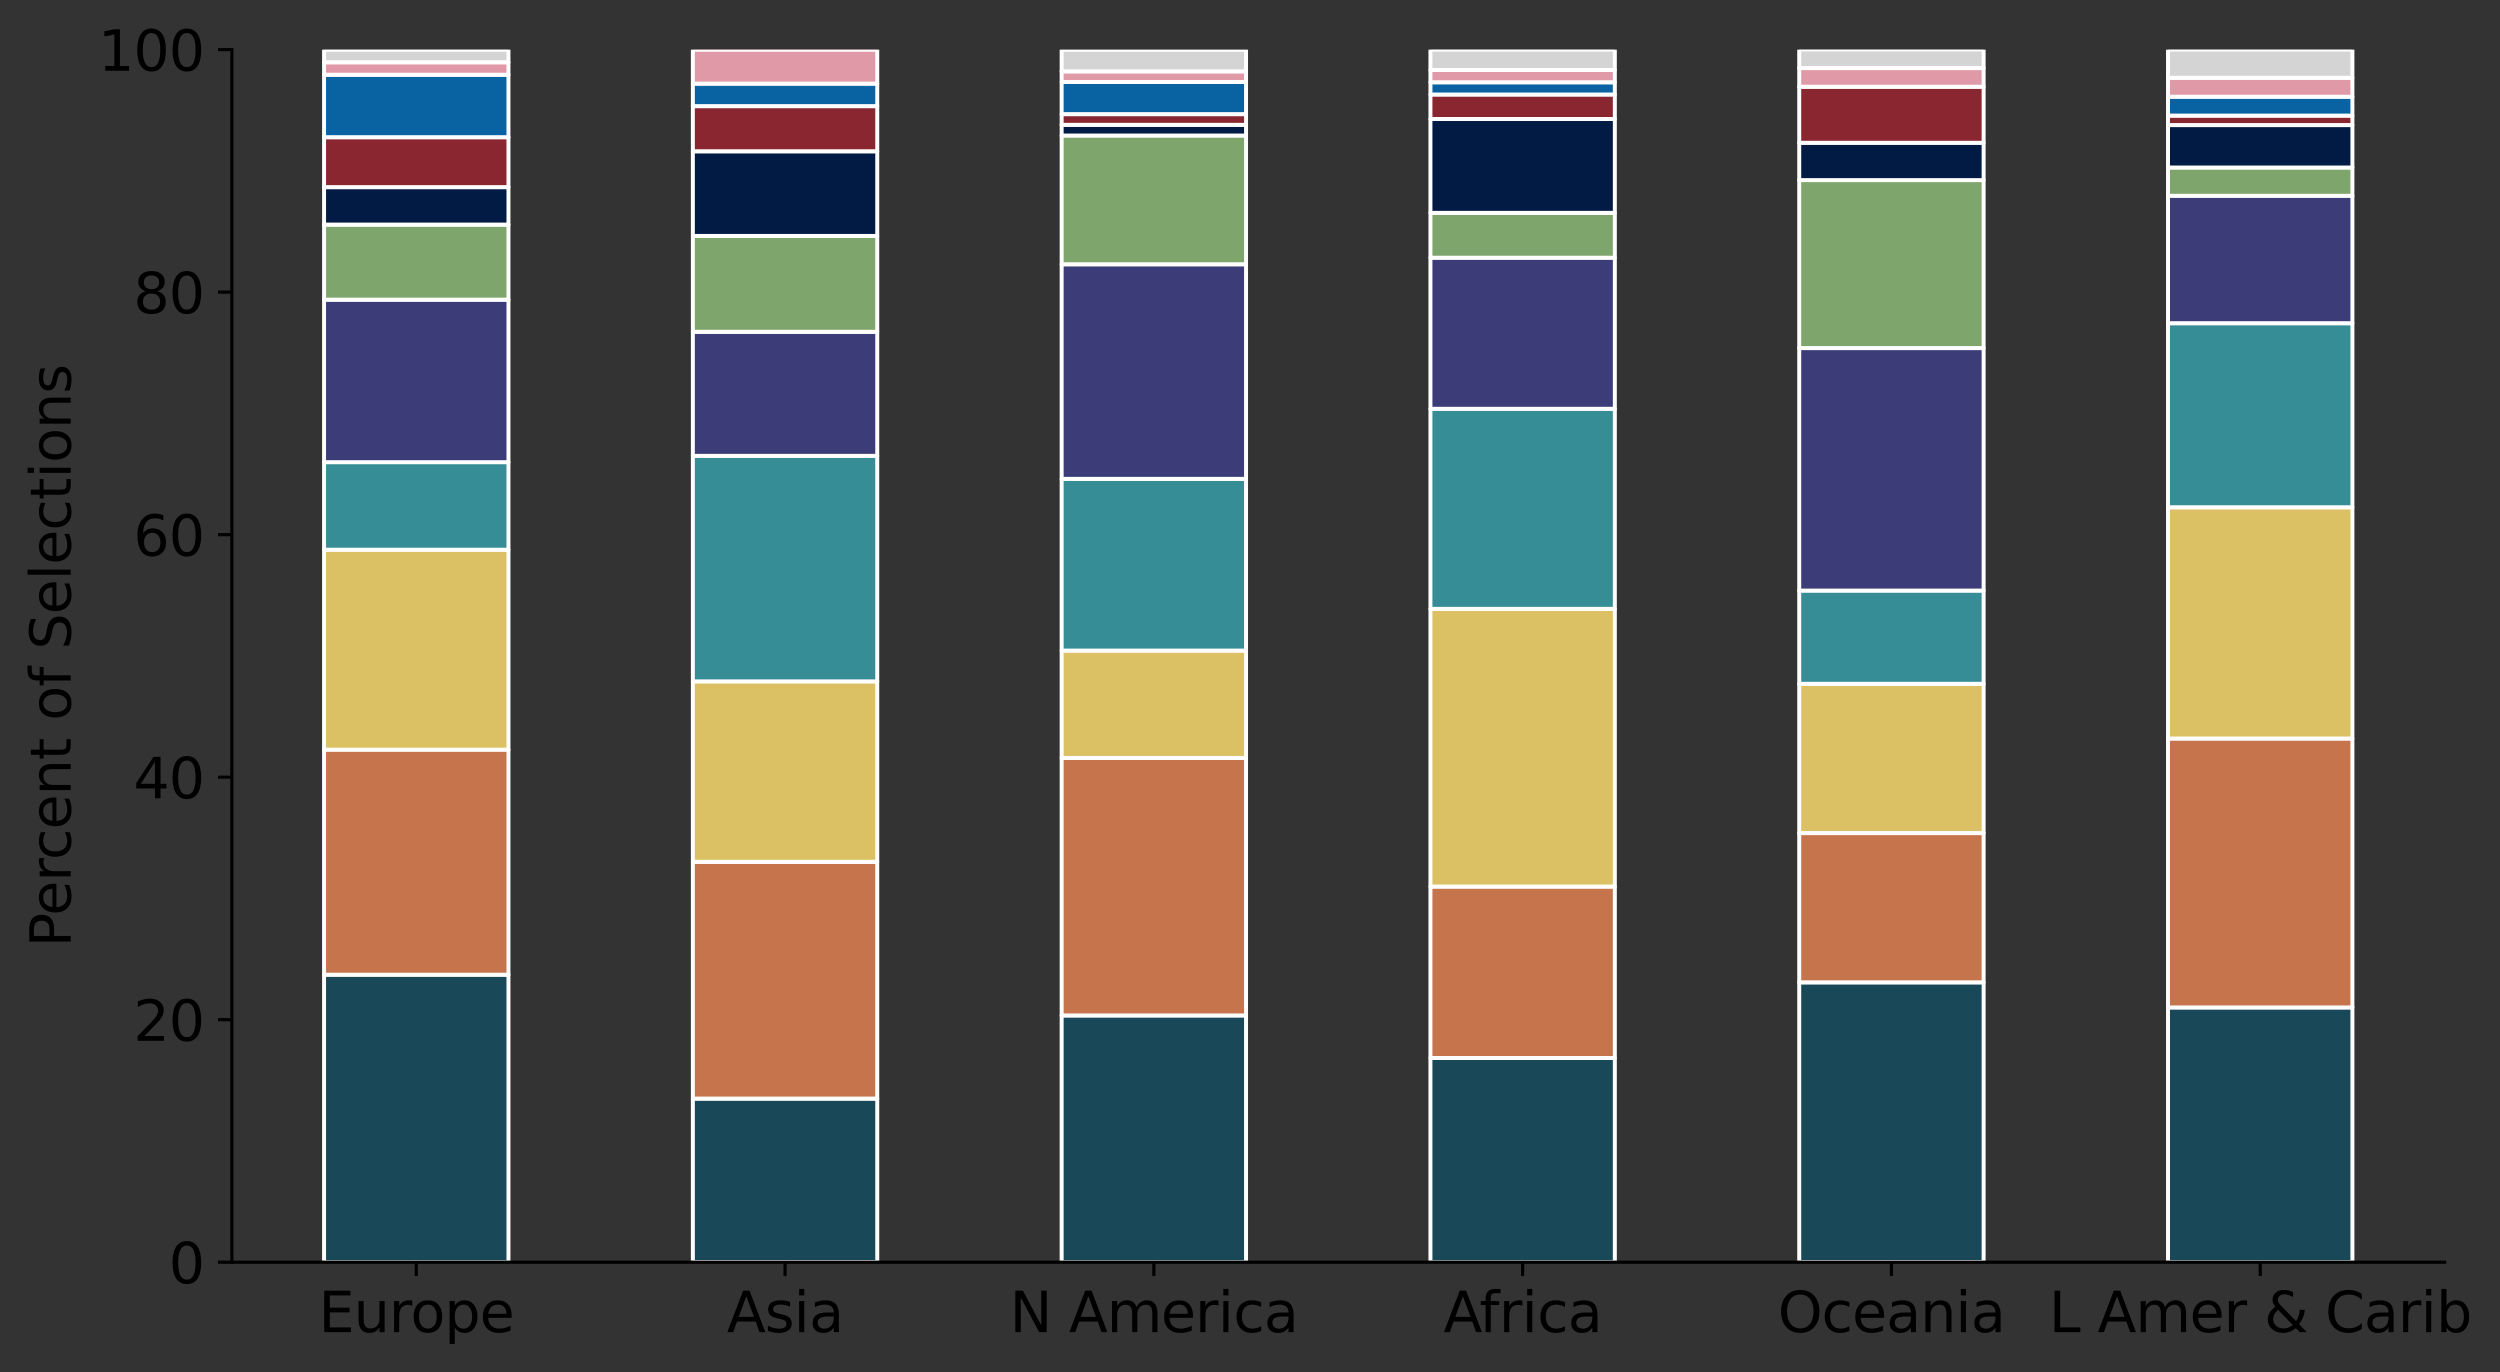 <?xml version="1.0" encoding="utf-8" standalone="no"?>
<!DOCTYPE svg PUBLIC "-//W3C//DTD SVG 1.1//EN"
  "http://www.w3.org/Graphics/SVG/1.1/DTD/svg11.dtd">
<svg xmlns:xlink="http://www.w3.org/1999/xlink" width="630.441pt" height="346.043pt" viewBox="0 0 630.441 346.043" xmlns="http://www.w3.org/2000/svg" version="1.1">
 <rect x="0" y="0" width="630.441" height="346.043" fill="#333333" stroke="none"/>
 <defs>
  <style type="text/css">*{stroke-linejoin: round; stroke-linecap: butt}</style>
 </defs>
 <g id="figure_1">
  <g id="patch_1">
   <path d="M 0 346.043 
L 630.441 346.043 
L 630.441 0 
L 0 0 
L 0 346.043 
z
" style="fill: none"/>
  </g>
  <g id="axes_1">
   <g id="patch_2">
    <path d="M 58.472 318.294 
L 616.472 318.294 
L 616.472 12.519 
L 58.472 12.519 
L 58.472 318.294 
z
" style="fill: none"/>
   </g>
   <g id="patch_3">
    <path d="M 81.722 318.294 
L 128.222 318.294 
L 128.222 245.795 
L 81.722 245.795 
z
" clip-path="url(#p757e2b2746)" style="fill: #194958; stroke: #ffffff; stroke-linejoin: miter"/>
   </g>
   <g id="patch_4">
    <path d="M 174.722 318.294 
L 221.222 318.294 
L 221.222 277.045 
L 174.722 277.045 
z
" clip-path="url(#p757e2b2746)" style="fill: #194958; stroke: #ffffff; stroke-linejoin: miter"/>
   </g>
   <g id="patch_5">
    <path d="M 267.722 318.294 
L 314.222 318.294 
L 314.222 256.069 
L 267.722 256.069 
z
" clip-path="url(#p757e2b2746)" style="fill: #194958; stroke: #ffffff; stroke-linejoin: miter"/>
   </g>
   <g id="patch_6">
    <path d="M 360.722 318.294 
L 407.222 318.294 
L 407.222 266.801 
L 360.722 266.801 
z
" clip-path="url(#p757e2b2746)" style="fill: #194958; stroke: #ffffff; stroke-linejoin: miter"/>
   </g>
   <g id="patch_7">
    <path d="M 453.722 318.294 
L 500.222 318.294 
L 500.222 247.721 
L 453.722 247.721 
z
" clip-path="url(#p757e2b2746)" style="fill: #194958; stroke: #ffffff; stroke-linejoin: miter"/>
   </g>
   <g id="patch_8">
    <path d="M 546.722 318.294 
L 593.222 318.294 
L 593.222 254.051 
L 546.722 254.051 
z
" clip-path="url(#p757e2b2746)" style="fill: #194958; stroke: #ffffff; stroke-linejoin: miter"/>
   </g>
   <g id="patch_9">
    <path d="M 81.722 245.795 
L 128.222 245.795 
L 128.222 189.043 
L 81.722 189.043 
z
" clip-path="url(#p757e2b2746)" style="fill: #c6744c; stroke: #ffffff; stroke-linejoin: miter"/>
   </g>
   <g id="patch_10">
    <path d="M 174.722 277.045 
L 221.222 277.045 
L 221.222 217.327 
L 174.722 217.327 
z
" clip-path="url(#p757e2b2746)" style="fill: #c6744c; stroke: #ffffff; stroke-linejoin: miter"/>
   </g>
   <g id="patch_11">
    <path d="M 267.722 256.069 
L 314.222 256.069 
L 314.222 191.122 
L 267.722 191.122 
z
" clip-path="url(#p757e2b2746)" style="fill: #c6744c; stroke: #ffffff; stroke-linejoin: miter"/>
   </g>
   <g id="patch_12">
    <path d="M 360.722 266.801 
L 407.222 266.801 
L 407.222 223.565 
L 360.722 223.565 
z
" clip-path="url(#p757e2b2746)" style="fill: #c6744c; stroke: #ffffff; stroke-linejoin: miter"/>
   </g>
   <g id="patch_13">
    <path d="M 453.722 247.721 
L 500.222 247.721 
L 500.222 210.08 
L 453.722 210.08 
z
" clip-path="url(#p757e2b2746)" style="fill: #c6744c; stroke: #ffffff; stroke-linejoin: miter"/>
   </g>
   <g id="patch_14">
    <path d="M 546.722 254.051 
L 593.222 254.051 
L 593.222 186.23 
L 546.722 186.23 
z
" clip-path="url(#p757e2b2746)" style="fill: #c6744c; stroke: #ffffff; stroke-linejoin: miter"/>
   </g>
   <g id="patch_15">
    <path d="M 81.722 189.043 
L 128.222 189.043 
L 128.222 138.621 
L 81.722 138.621 
z
" clip-path="url(#p757e2b2746)" style="fill: #dbc064; stroke: #ffffff; stroke-linejoin: miter"/>
   </g>
   <g id="patch_16">
    <path d="M 174.722 217.327 
L 221.222 217.327 
L 221.222 171.828 
L 174.722 171.828 
z
" clip-path="url(#p757e2b2746)" style="fill: #dbc064; stroke: #ffffff; stroke-linejoin: miter"/>
   </g>
   <g id="patch_17">
    <path d="M 267.722 191.122 
L 314.222 191.122 
L 314.222 164.061 
L 267.722 164.061 
z
" clip-path="url(#p757e2b2746)" style="fill: #dbc064; stroke: #ffffff; stroke-linejoin: miter"/>
   </g>
   <g id="patch_18">
    <path d="M 360.722 223.565 
L 407.222 223.565 
L 407.222 153.542 
L 360.722 153.542 
z
" clip-path="url(#p757e2b2746)" style="fill: #dbc064; stroke: #ffffff; stroke-linejoin: miter"/>
   </g>
   <g id="patch_19">
    <path d="M 453.722 210.08 
L 500.222 210.08 
L 500.222 172.439 
L 453.722 172.439 
z
" clip-path="url(#p757e2b2746)" style="fill: #dbc064; stroke: #ffffff; stroke-linejoin: miter"/>
   </g>
   <g id="patch_20">
    <path d="M 546.722 186.23 
L 593.222 186.23 
L 593.222 127.918 
L 546.722 127.918 
z
" clip-path="url(#p757e2b2746)" style="fill: #dbc064; stroke: #ffffff; stroke-linejoin: miter"/>
   </g>
   <g id="patch_21">
    <path d="M 81.722 138.621 
L 128.222 138.621 
L 128.222 116.544 
L 81.722 116.544 
z
" clip-path="url(#p757e2b2746)" style="fill: #368d95; stroke: #ffffff; stroke-linejoin: miter"/>
   </g>
   <g id="patch_22">
    <path d="M 174.722 171.828 
L 221.222 171.828 
L 221.222 114.954 
L 174.722 114.954 
z
" clip-path="url(#p757e2b2746)" style="fill: #368d95; stroke: #ffffff; stroke-linejoin: miter"/>
   </g>
   <g id="patch_23">
    <path d="M 267.722 164.061 
L 314.222 164.061 
L 314.222 120.763 
L 267.722 120.763 
z
" clip-path="url(#p757e2b2746)" style="fill: #368d95; stroke: #ffffff; stroke-linejoin: miter"/>
   </g>
   <g id="patch_24">
    <path d="M 360.722 153.542 
L 407.222 153.542 
L 407.222 103.089 
L 360.722 103.089 
z
" clip-path="url(#p757e2b2746)" style="fill: #368d95; stroke: #ffffff; stroke-linejoin: miter"/>
   </g>
   <g id="patch_25">
    <path d="M 453.722 172.439 
L 500.222 172.439 
L 500.222 148.925 
L 453.722 148.925 
z
" clip-path="url(#p757e2b2746)" style="fill: #368d95; stroke: #ffffff; stroke-linejoin: miter"/>
   </g>
   <g id="patch_26">
    <path d="M 546.722 127.918 
L 593.222 127.918 
L 593.222 81.502 
L 546.722 81.502 
z
" clip-path="url(#p757e2b2746)" style="fill: #368d95; stroke: #ffffff; stroke-linejoin: miter"/>
   </g>
   <g id="patch_27">
    <path d="M 81.722 116.544 
L 128.222 116.544 
L 128.222 75.57 
L 81.722 75.57 
z
" clip-path="url(#p757e2b2746)" style="fill: #3b3c78; stroke: #ffffff; stroke-linejoin: miter"/>
   </g>
   <g id="patch_28">
    <path d="M 174.722 114.954 
L 221.222 114.954 
L 221.222 83.673 
L 174.722 83.673 
z
" clip-path="url(#p757e2b2746)" style="fill: #3b3c78; stroke: #ffffff; stroke-linejoin: miter"/>
   </g>
   <g id="patch_29">
    <path d="M 267.722 120.763 
L 314.222 120.763 
L 314.222 66.641 
L 267.722 66.641 
z
" clip-path="url(#p757e2b2746)" style="fill: #3b3c78; stroke: #ffffff; stroke-linejoin: miter"/>
   </g>
   <g id="patch_30">
    <path d="M 360.722 103.089 
L 407.222 103.089 
L 407.222 64.99 
L 360.722 64.99 
z
" clip-path="url(#p757e2b2746)" style="fill: #3b3c78; stroke: #ffffff; stroke-linejoin: miter"/>
   </g>
   <g id="patch_31">
    <path d="M 453.722 148.925 
L 500.222 148.925 
L 500.222 87.77 
L 453.722 87.77 
z
" clip-path="url(#p757e2b2746)" style="fill: #3b3c78; stroke: #ffffff; stroke-linejoin: miter"/>
   </g>
   <g id="patch_32">
    <path d="M 546.722 81.502 
L 593.222 81.502 
L 593.222 49.365 
L 546.722 49.365 
z
" clip-path="url(#p757e2b2746)" style="fill: #3b3c78; stroke: #ffffff; stroke-linejoin: miter"/>
   </g>
   <g id="patch_33">
    <path d="M 81.722 75.57 
L 128.222 75.57 
L 128.222 56.642 
L 81.722 56.642 
z
" clip-path="url(#p757e2b2746)" style="fill: #7ea56b; stroke: #ffffff; stroke-linejoin: miter"/>
   </g>
   <g id="patch_34">
    <path d="M 174.722 83.673 
L 221.222 83.673 
L 221.222 59.486 
L 174.722 59.486 
z
" clip-path="url(#p757e2b2746)" style="fill: #7ea56b; stroke: #ffffff; stroke-linejoin: miter"/>
   </g>
   <g id="patch_35">
    <path d="M 267.722 66.641 
L 314.222 66.641 
L 314.222 34.168 
L 267.722 34.168 
z
" clip-path="url(#p757e2b2746)" style="fill: #7ea56b; stroke: #ffffff; stroke-linejoin: miter"/>
   </g>
   <g id="patch_36">
    <path d="M 360.722 64.99 
L 407.222 64.99 
L 407.222 53.676 
L 360.722 53.676 
z
" clip-path="url(#p757e2b2746)" style="fill: #7ea56b; stroke: #ffffff; stroke-linejoin: miter"/>
   </g>
   <g id="patch_37">
    <path d="M 453.722 87.77 
L 500.222 87.77 
L 500.222 45.42 
L 453.722 45.42 
z
" clip-path="url(#p757e2b2746)" style="fill: #7ea56b; stroke: #ffffff; stroke-linejoin: miter"/>
   </g>
   <g id="patch_38">
    <path d="M 546.722 49.365 
L 593.222 49.365 
L 593.222 42.24 
L 546.722 42.24 
z
" clip-path="url(#p757e2b2746)" style="fill: #7ea56b; stroke: #ffffff; stroke-linejoin: miter"/>
   </g>
   <g id="patch_39">
    <path d="M 81.722 56.642 
L 128.222 56.642 
L 128.222 47.194 
L 81.722 47.194 
z
" clip-path="url(#p757e2b2746)" style="fill: #011b44; stroke: #ffffff; stroke-linejoin: miter"/>
   </g>
   <g id="patch_40">
    <path d="M 174.722 59.486 
L 221.222 59.486 
L 221.222 38.143 
L 174.722 38.143 
z
" clip-path="url(#p757e2b2746)" style="fill: #011b44; stroke: #ffffff; stroke-linejoin: miter"/>
   </g>
   <g id="patch_41">
    <path d="M 267.722 34.168 
L 314.222 34.168 
L 314.222 31.477 
L 267.722 31.477 
z
" clip-path="url(#p757e2b2746)" style="fill: #011b44; stroke: #ffffff; stroke-linejoin: miter"/>
   </g>
   <g id="patch_42">
    <path d="M 360.722 53.676 
L 407.222 53.676 
L 407.222 30.009 
L 360.722 30.009 
z
" clip-path="url(#p757e2b2746)" style="fill: #011b44; stroke: #ffffff; stroke-linejoin: miter"/>
   </g>
   <g id="patch_43">
    <path d="M 453.722 45.42 
L 500.222 45.42 
L 500.222 36.002 
L 453.722 36.002 
z
" clip-path="url(#p757e2b2746)" style="fill: #011b44; stroke: #ffffff; stroke-linejoin: miter"/>
   </g>
   <g id="patch_44">
    <path d="M 546.722 42.24 
L 593.222 42.24 
L 593.222 31.538 
L 546.722 31.538 
z
" clip-path="url(#p757e2b2746)" style="fill: #011b44; stroke: #ffffff; stroke-linejoin: miter"/>
   </g>
   <g id="patch_45">
    <path d="M 81.722 47.194 
L 128.222 47.194 
L 128.222 34.596 
L 81.722 34.596 
z
" clip-path="url(#p757e2b2746)" style="fill: #8a2630; stroke: #ffffff; stroke-linejoin: miter"/>
   </g>
   <g id="patch_46">
    <path d="M 174.722 38.143 
L 221.222 38.143 
L 221.222 26.768 
L 174.722 26.768 
z
" clip-path="url(#p757e2b2746)" style="fill: #8a2630; stroke: #ffffff; stroke-linejoin: miter"/>
   </g>
   <g id="patch_47">
    <path d="M 267.722 31.477 
L 314.222 31.477 
L 314.222 28.786 
L 267.722 28.786 
z
" clip-path="url(#p757e2b2746)" style="fill: #8a2630; stroke: #ffffff; stroke-linejoin: miter"/>
   </g>
   <g id="patch_48">
    <path d="M 360.722 30.009 
L 407.222 30.009 
L 407.222 23.833 
L 360.722 23.833 
z
" clip-path="url(#p757e2b2746)" style="fill: #8a2630; stroke: #ffffff; stroke-linejoin: miter"/>
   </g>
   <g id="patch_49">
    <path d="M 453.722 36.002 
L 500.222 36.002 
L 500.222 21.876 
L 453.722 21.876 
z
" clip-path="url(#p757e2b2746)" style="fill: #8a2630; stroke: #ffffff; stroke-linejoin: miter"/>
   </g>
   <g id="patch_50">
    <path d="M 546.722 31.538 
L 593.222 31.538 
L 593.222 29.153 
L 546.722 29.153 
z
" clip-path="url(#p757e2b2746)" style="fill: #8a2630; stroke: #ffffff; stroke-linejoin: miter"/>
   </g>
   <g id="patch_51">
    <path d="M 81.722 34.596 
L 128.222 34.596 
L 128.222 18.848 
L 81.722 18.848 
z
" clip-path="url(#p757e2b2746)" style="fill: #0963a2; stroke: #ffffff; stroke-linejoin: miter"/>
   </g>
   <g id="patch_52">
    <path d="M 174.722 26.768 
L 221.222 26.768 
L 221.222 21.081 
L 174.722 21.081 
z
" clip-path="url(#p757e2b2746)" style="fill: #0963a2; stroke: #ffffff; stroke-linejoin: miter"/>
   </g>
   <g id="patch_53">
    <path d="M 267.722 28.786 
L 314.222 28.786 
L 314.222 20.683 
L 267.722 20.683 
z
" clip-path="url(#p757e2b2746)" style="fill: #0963a2; stroke: #ffffff; stroke-linejoin: miter"/>
   </g>
   <g id="patch_54">
    <path d="M 360.722 23.833 
L 407.222 23.833 
L 407.222 20.744 
L 360.722 20.744 
z
" clip-path="url(#p757e2b2746)" style="fill: #0963a2; stroke: #ffffff; stroke-linejoin: miter"/>
   </g>
   <g id="patch_55">
    <path d="M 453.722 318.294 
L 500.222 318.294 
L 500.222 318.294 
L 453.722 318.294 
z
" clip-path="url(#p757e2b2746)" style="fill: #0963a2; stroke: #ffffff; stroke-linejoin: miter"/>
   </g>
   <g id="patch_56">
    <path d="M 546.722 29.153 
L 593.222 29.153 
L 593.222 24.383 
L 546.722 24.383 
z
" clip-path="url(#p757e2b2746)" style="fill: #0963a2; stroke: #ffffff; stroke-linejoin: miter"/>
   </g>
   <g id="patch_57">
    <path d="M 81.722 18.848 
L 128.222 18.848 
L 128.222 15.699 
L 81.722 15.699 
z
" clip-path="url(#p757e2b2746)" style="fill: #e09aa7; stroke: #ffffff; stroke-linejoin: miter"/>
   </g>
   <g id="patch_58">
    <path d="M 174.722 21.081 
L 221.222 21.081 
L 221.222 12.549 
L 174.722 12.549 
z
" clip-path="url(#p757e2b2746)" style="fill: #e09aa7; stroke: #ffffff; stroke-linejoin: miter"/>
   </g>
   <g id="patch_59">
    <path d="M 267.722 20.683 
L 314.222 20.683 
L 314.222 17.992 
L 267.722 17.992 
z
" clip-path="url(#p757e2b2746)" style="fill: #e09aa7; stroke: #ffffff; stroke-linejoin: miter"/>
   </g>
   <g id="patch_60">
    <path d="M 360.722 20.744 
L 407.222 20.744 
L 407.222 17.656 
L 360.722 17.656 
z
" clip-path="url(#p757e2b2746)" style="fill: #e09aa7; stroke: #ffffff; stroke-linejoin: miter"/>
   </g>
   <g id="patch_61">
    <path d="M 453.722 21.876 
L 500.222 21.876 
L 500.222 17.167 
L 453.722 17.167 
z
" clip-path="url(#p757e2b2746)" style="fill: #e09aa7; stroke: #ffffff; stroke-linejoin: miter"/>
   </g>
   <g id="patch_62">
    <path d="M 546.722 24.383 
L 593.222 24.383 
L 593.222 19.613 
L 546.722 19.613 
z
" clip-path="url(#p757e2b2746)" style="fill: #e09aa7; stroke: #ffffff; stroke-linejoin: miter"/>
   </g>
   <g id="patch_63">
    <path d="M 81.722 15.699 
L 128.222 15.699 
L 128.222 12.549 
L 81.722 12.549 
z
" clip-path="url(#p757e2b2746)" style="fill: #d4d4d4; stroke: #ffffff; stroke-linejoin: miter"/>
   </g>
   <g id="patch_64">
    <path d="M 174.722 318.294 
L 221.222 318.294 
L 221.222 318.294 
L 174.722 318.294 
z
" clip-path="url(#p757e2b2746)" style="fill: #d4d4d4; stroke: #ffffff; stroke-linejoin: miter"/>
   </g>
   <g id="patch_65">
    <path d="M 267.722 17.992 
L 314.222 17.992 
L 314.222 12.58 
L 267.722 12.58 
z
" clip-path="url(#p757e2b2746)" style="fill: #d4d4d4; stroke: #ffffff; stroke-linejoin: miter"/>
   </g>
   <g id="patch_66">
    <path d="M 360.722 17.656 
L 407.222 17.656 
L 407.222 12.519 
L 360.722 12.519 
z
" clip-path="url(#p757e2b2746)" style="fill: #d4d4d4; stroke: #ffffff; stroke-linejoin: miter"/>
   </g>
   <g id="patch_67">
    <path d="M 453.722 17.167 
L 500.222 17.167 
L 500.222 12.458 
L 453.722 12.458 
z
" clip-path="url(#p757e2b2746)" style="fill: #d4d4d4; stroke: #ffffff; stroke-linejoin: miter"/>
   </g>
   <g id="patch_68">
    <path d="M 546.722 19.613 
L 593.222 19.613 
L 593.222 12.488 
L 546.722 12.488 
z
" clip-path="url(#p757e2b2746)" style="fill: #d4d4d4; stroke: #ffffff; stroke-linejoin: miter"/>
   </g>
   <g id="matplotlib.axis_1">
    <g id="xtick_1">
     <g id="line2d_1">
      <defs>
       <path id="mac6d5396a6" d="M 0 0 
L 0 3.5 
" style="stroke: #000000; stroke-width: 0.8"/>
      </defs>
      <g>
       <use xlink:href="#mac6d5396a6" x="104.972" y="318.294" style="stroke: #000000; stroke-width: 0.8"/>
      </g>
     </g>
     <g id="text_1">
      <!-- Europe -->
      <g transform="translate(80.358 335.932)scale(0.14 -0.14)">
       <defs>
        <path id="DejaVuSans-45" d="M 628 4666 
L 3578 4666 
L 3578 4134 
L 1259 4134 
L 1259 2753 
L 3481 2753 
L 3481 2222 
L 1259 2222 
L 1259 531 
L 3634 531 
L 3634 0 
L 628 0 
L 628 4666 
z
" transform="scale(0.016)"/>
        <path id="DejaVuSans-75" d="M 544 1381 
L 544 3500 
L 1119 3500 
L 1119 1403 
Q 1119 906 1312 657 
Q 1506 409 1894 409 
Q 2359 409 2629 706 
Q 2900 1003 2900 1516 
L 2900 3500 
L 3475 3500 
L 3475 0 
L 2900 0 
L 2900 538 
Q 2691 219 2414 64 
Q 2138 -91 1772 -91 
Q 1169 -91 856 284 
Q 544 659 544 1381 
z
M 1991 3584 
L 1991 3584 
z
" transform="scale(0.016)"/>
        <path id="DejaVuSans-72" d="M 2631 2963 
Q 2534 3019 2420 3045 
Q 2306 3072 2169 3072 
Q 1681 3072 1420 2755 
Q 1159 2438 1159 1844 
L 1159 0 
L 581 0 
L 581 3500 
L 1159 3500 
L 1159 2956 
Q 1341 3275 1631 3429 
Q 1922 3584 2338 3584 
Q 2397 3584 2469 3576 
Q 2541 3569 2628 3553 
L 2631 2963 
z
" transform="scale(0.016)"/>
        <path id="DejaVuSans-6f" d="M 1959 3097 
Q 1497 3097 1228 2736 
Q 959 2375 959 1747 
Q 959 1119 1226 758 
Q 1494 397 1959 397 
Q 2419 397 2687 759 
Q 2956 1122 2956 1747 
Q 2956 2369 2687 2733 
Q 2419 3097 1959 3097 
z
M 1959 3584 
Q 2709 3584 3137 3096 
Q 3566 2609 3566 1747 
Q 3566 888 3137 398 
Q 2709 -91 1959 -91 
Q 1206 -91 779 398 
Q 353 888 353 1747 
Q 353 2609 779 3096 
Q 1206 3584 1959 3584 
z
" transform="scale(0.016)"/>
        <path id="DejaVuSans-70" d="M 1159 525 
L 1159 -1331 
L 581 -1331 
L 581 3500 
L 1159 3500 
L 1159 2969 
Q 1341 3281 1617 3432 
Q 1894 3584 2278 3584 
Q 2916 3584 3314 3078 
Q 3713 2572 3713 1747 
Q 3713 922 3314 415 
Q 2916 -91 2278 -91 
Q 1894 -91 1617 61 
Q 1341 213 1159 525 
z
M 3116 1747 
Q 3116 2381 2855 2742 
Q 2594 3103 2138 3103 
Q 1681 3103 1420 2742 
Q 1159 2381 1159 1747 
Q 1159 1113 1420 752 
Q 1681 391 2138 391 
Q 2594 391 2855 752 
Q 3116 1113 3116 1747 
z
" transform="scale(0.016)"/>
        <path id="DejaVuSans-65" d="M 3597 1894 
L 3597 1613 
L 953 1613 
Q 991 1019 1311 708 
Q 1631 397 2203 397 
Q 2534 397 2845 478 
Q 3156 559 3463 722 
L 3463 178 
Q 3153 47 2828 -22 
Q 2503 -91 2169 -91 
Q 1331 -91 842 396 
Q 353 884 353 1716 
Q 353 2575 817 3079 
Q 1281 3584 2069 3584 
Q 2775 3584 3186 3129 
Q 3597 2675 3597 1894 
z
M 3022 2063 
Q 3016 2534 2758 2815 
Q 2500 3097 2075 3097 
Q 1594 3097 1305 2825 
Q 1016 2553 972 2059 
L 3022 2063 
z
" transform="scale(0.016)"/>
       </defs>
       <use xlink:href="#DejaVuSans-45"/>
       <use xlink:href="#DejaVuSans-75" x="63.184"/>
       <use xlink:href="#DejaVuSans-72" x="126.562"/>
       <use xlink:href="#DejaVuSans-6f" x="165.426"/>
       <use xlink:href="#DejaVuSans-70" x="226.607"/>
       <use xlink:href="#DejaVuSans-65" x="290.084"/>
      </g>
     </g>
    </g>
    <g id="xtick_2">
     <g id="line2d_2">
      <g>
       <use xlink:href="#mac6d5396a6" x="197.972" y="318.294" style="stroke: #000000; stroke-width: 0.8"/>
      </g>
     </g>
     <g id="text_2">
      <!-- Asia -->
      <g transform="translate(183.303 335.932)scale(0.14 -0.14)">
       <defs>
        <path id="DejaVuSans-41" d="M 2188 4044 
L 1331 1722 
L 3047 1722 
L 2188 4044 
z
M 1831 4666 
L 2547 4666 
L 4325 0 
L 3669 0 
L 3244 1197 
L 1141 1197 
L 716 0 
L 50 0 
L 1831 4666 
z
" transform="scale(0.016)"/>
        <path id="DejaVuSans-73" d="M 2834 3397 
L 2834 2853 
Q 2591 2978 2328 3040 
Q 2066 3103 1784 3103 
Q 1356 3103 1142 2972 
Q 928 2841 928 2578 
Q 928 2378 1081 2264 
Q 1234 2150 1697 2047 
L 1894 2003 
Q 2506 1872 2764 1633 
Q 3022 1394 3022 966 
Q 3022 478 2636 193 
Q 2250 -91 1575 -91 
Q 1294 -91 989 -36 
Q 684 19 347 128 
L 347 722 
Q 666 556 975 473 
Q 1284 391 1588 391 
Q 1994 391 2212 530 
Q 2431 669 2431 922 
Q 2431 1156 2273 1281 
Q 2116 1406 1581 1522 
L 1381 1569 
Q 847 1681 609 1914 
Q 372 2147 372 2553 
Q 372 3047 722 3315 
Q 1072 3584 1716 3584 
Q 2034 3584 2315 3537 
Q 2597 3491 2834 3397 
z
" transform="scale(0.016)"/>
        <path id="DejaVuSans-69" d="M 603 3500 
L 1178 3500 
L 1178 0 
L 603 0 
L 603 3500 
z
M 603 4863 
L 1178 4863 
L 1178 4134 
L 603 4134 
L 603 4863 
z
" transform="scale(0.016)"/>
        <path id="DejaVuSans-61" d="M 2194 1759 
Q 1497 1759 1228 1600 
Q 959 1441 959 1056 
Q 959 750 1161 570 
Q 1363 391 1709 391 
Q 2188 391 2477 730 
Q 2766 1069 2766 1631 
L 2766 1759 
L 2194 1759 
z
M 3341 1997 
L 3341 0 
L 2766 0 
L 2766 531 
Q 2569 213 2275 61 
Q 1981 -91 1556 -91 
Q 1019 -91 701 211 
Q 384 513 384 1019 
Q 384 1609 779 1909 
Q 1175 2209 1959 2209 
L 2766 2209 
L 2766 2266 
Q 2766 2663 2505 2880 
Q 2244 3097 1772 3097 
Q 1472 3097 1187 3025 
Q 903 2953 641 2809 
L 641 3341 
Q 956 3463 1253 3523 
Q 1550 3584 1831 3584 
Q 2591 3584 2966 3190 
Q 3341 2797 3341 1997 
z
" transform="scale(0.016)"/>
       </defs>
       <use xlink:href="#DejaVuSans-41"/>
       <use xlink:href="#DejaVuSans-73" x="68.408"/>
       <use xlink:href="#DejaVuSans-69" x="120.508"/>
       <use xlink:href="#DejaVuSans-61" x="148.291"/>
      </g>
     </g>
    </g>
    <g id="xtick_3">
     <g id="line2d_3">
      <g>
       <use xlink:href="#mac6d5396a6" x="290.972" y="318.294" style="stroke: #000000; stroke-width: 0.8"/>
      </g>
     </g>
     <g id="text_3">
      <!-- N America -->
      <g transform="translate(254.635 335.932)scale(0.14 -0.14)">
       <defs>
        <path id="DejaVuSans-4e" d="M 628 4666 
L 1478 4666 
L 3547 763 
L 3547 4666 
L 4159 4666 
L 4159 0 
L 3309 0 
L 1241 3903 
L 1241 0 
L 628 0 
L 628 4666 
z
" transform="scale(0.016)"/>
        <path id="DejaVuSans-20" transform="scale(0.016)"/>
        <path id="DejaVuSans-6d" d="M 3328 2828 
Q 3544 3216 3844 3400 
Q 4144 3584 4550 3584 
Q 5097 3584 5394 3201 
Q 5691 2819 5691 2113 
L 5691 0 
L 5113 0 
L 5113 2094 
Q 5113 2597 4934 2840 
Q 4756 3084 4391 3084 
Q 3944 3084 3684 2787 
Q 3425 2491 3425 1978 
L 3425 0 
L 2847 0 
L 2847 2094 
Q 2847 2600 2669 2842 
Q 2491 3084 2119 3084 
Q 1678 3084 1418 2786 
Q 1159 2488 1159 1978 
L 1159 0 
L 581 0 
L 581 3500 
L 1159 3500 
L 1159 2956 
Q 1356 3278 1631 3431 
Q 1906 3584 2284 3584 
Q 2666 3584 2933 3390 
Q 3200 3197 3328 2828 
z
" transform="scale(0.016)"/>
        <path id="DejaVuSans-63" d="M 3122 3366 
L 3122 2828 
Q 2878 2963 2633 3030 
Q 2388 3097 2138 3097 
Q 1578 3097 1268 2742 
Q 959 2388 959 1747 
Q 959 1106 1268 751 
Q 1578 397 2138 397 
Q 2388 397 2633 464 
Q 2878 531 3122 666 
L 3122 134 
Q 2881 22 2623 -34 
Q 2366 -91 2075 -91 
Q 1284 -91 818 406 
Q 353 903 353 1747 
Q 353 2603 823 3093 
Q 1294 3584 2113 3584 
Q 2378 3584 2631 3529 
Q 2884 3475 3122 3366 
z
" transform="scale(0.016)"/>
       </defs>
       <use xlink:href="#DejaVuSans-4e"/>
       <use xlink:href="#DejaVuSans-20" x="74.805"/>
       <use xlink:href="#DejaVuSans-41" x="106.592"/>
       <use xlink:href="#DejaVuSans-6d" x="175"/>
       <use xlink:href="#DejaVuSans-65" x="272.412"/>
       <use xlink:href="#DejaVuSans-72" x="333.936"/>
       <use xlink:href="#DejaVuSans-69" x="375.049"/>
       <use xlink:href="#DejaVuSans-63" x="402.832"/>
       <use xlink:href="#DejaVuSans-61" x="457.812"/>
      </g>
     </g>
    </g>
    <g id="xtick_4">
     <g id="line2d_4">
      <g>
       <use xlink:href="#mac6d5396a6" x="383.972" y="318.294" style="stroke: #000000; stroke-width: 0.8"/>
      </g>
     </g>
     <g id="text_4">
      <!-- Africa -->
      <g transform="translate(364.012 335.932)scale(0.14 -0.14)">
       <defs>
        <path id="DejaVuSans-66" d="M 2375 4863 
L 2375 4384 
L 1825 4384 
Q 1516 4384 1395 4259 
Q 1275 4134 1275 3809 
L 1275 3500 
L 2222 3500 
L 2222 3053 
L 1275 3053 
L 1275 0 
L 697 0 
L 697 3053 
L 147 3053 
L 147 3500 
L 697 3500 
L 697 3744 
Q 697 4328 969 4595 
Q 1241 4863 1831 4863 
L 2375 4863 
z
" transform="scale(0.016)"/>
       </defs>
       <use xlink:href="#DejaVuSans-41"/>
       <use xlink:href="#DejaVuSans-66" x="64.783"/>
       <use xlink:href="#DejaVuSans-72" x="99.988"/>
       <use xlink:href="#DejaVuSans-69" x="141.102"/>
       <use xlink:href="#DejaVuSans-63" x="168.885"/>
       <use xlink:href="#DejaVuSans-61" x="223.865"/>
      </g>
     </g>
    </g>
    <g id="xtick_5">
     <g id="line2d_5">
      <g>
       <use xlink:href="#mac6d5396a6" x="476.972" y="318.294" style="stroke: #000000; stroke-width: 0.8"/>
      </g>
     </g>
     <g id="text_5">
      <!-- Oceania -->
      <g transform="translate(448.345 335.932)scale(0.14 -0.14)">
       <defs>
        <path id="DejaVuSans-4f" d="M 2522 4238 
Q 1834 4238 1429 3725 
Q 1025 3213 1025 2328 
Q 1025 1447 1429 934 
Q 1834 422 2522 422 
Q 3209 422 3611 934 
Q 4013 1447 4013 2328 
Q 4013 3213 3611 3725 
Q 3209 4238 2522 4238 
z
M 2522 4750 
Q 3503 4750 4090 4092 
Q 4678 3434 4678 2328 
Q 4678 1225 4090 567 
Q 3503 -91 2522 -91 
Q 1538 -91 948 565 
Q 359 1222 359 2328 
Q 359 3434 948 4092 
Q 1538 4750 2522 4750 
z
" transform="scale(0.016)"/>
        <path id="DejaVuSans-6e" d="M 3513 2113 
L 3513 0 
L 2938 0 
L 2938 2094 
Q 2938 2591 2744 2837 
Q 2550 3084 2163 3084 
Q 1697 3084 1428 2787 
Q 1159 2491 1159 1978 
L 1159 0 
L 581 0 
L 581 3500 
L 1159 3500 
L 1159 2956 
Q 1366 3272 1645 3428 
Q 1925 3584 2291 3584 
Q 2894 3584 3203 3211 
Q 3513 2838 3513 2113 
z
" transform="scale(0.016)"/>
       </defs>
       <use xlink:href="#DejaVuSans-4f"/>
       <use xlink:href="#DejaVuSans-63" x="78.711"/>
       <use xlink:href="#DejaVuSans-65" x="133.691"/>
       <use xlink:href="#DejaVuSans-61" x="195.215"/>
       <use xlink:href="#DejaVuSans-6e" x="256.494"/>
       <use xlink:href="#DejaVuSans-69" x="319.873"/>
       <use xlink:href="#DejaVuSans-61" x="347.656"/>
      </g>
     </g>
    </g>
    <g id="xtick_6">
     <g id="line2d_6">
      <g>
       <use xlink:href="#mac6d5396a6" x="569.972" y="318.294" style="stroke: #000000; stroke-width: 0.8"/>
      </g>
     </g>
     <g id="text_6">
      <!-- L Amer &amp; Carib -->
      <g transform="translate(516.703 335.932)scale(0.14 -0.14)">
       <defs>
        <path id="DejaVuSans-4c" d="M 628 4666 
L 1259 4666 
L 1259 531 
L 3531 531 
L 3531 0 
L 628 0 
L 628 4666 
z
" transform="scale(0.016)"/>
        <path id="DejaVuSans-26" d="M 1556 2509 
Q 1272 2256 1139 2004 
Q 1006 1753 1006 1478 
Q 1006 1022 1337 719 
Q 1669 416 2169 416 
Q 2466 416 2725 514 
Q 2984 613 3213 813 
L 1556 2509 
z
M 1997 2859 
L 3584 1234 
Q 3769 1513 3872 1830 
Q 3975 2147 3994 2503 
L 4575 2503 
Q 4538 2091 4375 1687 
Q 4213 1284 3922 891 
L 4794 0 
L 4006 0 
L 3559 459 
Q 3234 181 2878 45 
Q 2522 -91 2113 -91 
Q 1359 -91 881 339 
Q 403 769 403 1441 
Q 403 1841 612 2192 
Q 822 2544 1241 2853 
Q 1091 3050 1012 3245 
Q 934 3441 934 3628 
Q 934 4134 1281 4442 
Q 1628 4750 2203 4750 
Q 2463 4750 2720 4694 
Q 2978 4638 3244 4525 
L 3244 3956 
Q 2972 4103 2725 4179 
Q 2478 4256 2266 4256 
Q 1938 4256 1733 4082 
Q 1528 3909 1528 3634 
Q 1528 3475 1620 3314 
Q 1713 3153 1997 2859 
z
" transform="scale(0.016)"/>
        <path id="DejaVuSans-43" d="M 4122 4306 
L 4122 3641 
Q 3803 3938 3442 4084 
Q 3081 4231 2675 4231 
Q 1875 4231 1450 3742 
Q 1025 3253 1025 2328 
Q 1025 1406 1450 917 
Q 1875 428 2675 428 
Q 3081 428 3442 575 
Q 3803 722 4122 1019 
L 4122 359 
Q 3791 134 3420 21 
Q 3050 -91 2638 -91 
Q 1578 -91 968 557 
Q 359 1206 359 2328 
Q 359 3453 968 4101 
Q 1578 4750 2638 4750 
Q 3056 4750 3426 4639 
Q 3797 4528 4122 4306 
z
" transform="scale(0.016)"/>
        <path id="DejaVuSans-62" d="M 3116 1747 
Q 3116 2381 2855 2742 
Q 2594 3103 2138 3103 
Q 1681 3103 1420 2742 
Q 1159 2381 1159 1747 
Q 1159 1113 1420 752 
Q 1681 391 2138 391 
Q 2594 391 2855 752 
Q 3116 1113 3116 1747 
z
M 1159 2969 
Q 1341 3281 1617 3432 
Q 1894 3584 2278 3584 
Q 2916 3584 3314 3078 
Q 3713 2572 3713 1747 
Q 3713 922 3314 415 
Q 2916 -91 2278 -91 
Q 1894 -91 1617 61 
Q 1341 213 1159 525 
L 1159 0 
L 581 0 
L 581 4863 
L 1159 4863 
L 1159 2969 
z
" transform="scale(0.016)"/>
       </defs>
       <use xlink:href="#DejaVuSans-4c"/>
       <use xlink:href="#DejaVuSans-20" x="55.713"/>
       <use xlink:href="#DejaVuSans-41" x="87.5"/>
       <use xlink:href="#DejaVuSans-6d" x="155.908"/>
       <use xlink:href="#DejaVuSans-65" x="253.32"/>
       <use xlink:href="#DejaVuSans-72" x="314.844"/>
       <use xlink:href="#DejaVuSans-20" x="355.957"/>
       <use xlink:href="#DejaVuSans-26" x="387.744"/>
       <use xlink:href="#DejaVuSans-20" x="465.723"/>
       <use xlink:href="#DejaVuSans-43" x="497.51"/>
       <use xlink:href="#DejaVuSans-61" x="567.334"/>
       <use xlink:href="#DejaVuSans-72" x="628.613"/>
       <use xlink:href="#DejaVuSans-69" x="669.727"/>
       <use xlink:href="#DejaVuSans-62" x="697.51"/>
      </g>
     </g>
    </g>
   </g>
   <g id="matplotlib.axis_2">
    <g id="ytick_1">
     <g id="line2d_7">
      <defs>
       <path id="m6cc93882f3" d="M 0 0 
L -3.5 0 
" style="stroke: #000000; stroke-width: 0.8"/>
      </defs>
      <g>
       <use xlink:href="#m6cc93882f3" x="58.472" y="318.294" style="stroke: #000000; stroke-width: 0.8"/>
      </g>
     </g>
     <g id="text_7">
      <!-- 0 -->
      <g transform="translate(42.564 323.613)scale(0.14 -0.14)">
       <defs>
        <path id="DejaVuSans-30" d="M 2034 4250 
Q 1547 4250 1301 3770 
Q 1056 3291 1056 2328 
Q 1056 1369 1301 889 
Q 1547 409 2034 409 
Q 2525 409 2770 889 
Q 3016 1369 3016 2328 
Q 3016 3291 2770 3770 
Q 2525 4250 2034 4250 
z
M 2034 4750 
Q 2819 4750 3233 4129 
Q 3647 3509 3647 2328 
Q 3647 1150 3233 529 
Q 2819 -91 2034 -91 
Q 1250 -91 836 529 
Q 422 1150 422 2328 
Q 422 3509 836 4129 
Q 1250 4750 2034 4750 
z
" transform="scale(0.016)"/>
       </defs>
       <use xlink:href="#DejaVuSans-30"/>
      </g>
     </g>
    </g>
    <g id="ytick_2">
     <g id="line2d_8">
      <g>
       <use xlink:href="#m6cc93882f3" x="58.472" y="257.139" style="stroke: #000000; stroke-width: 0.8"/>
      </g>
     </g>
     <g id="text_8">
      <!-- 20 -->
      <g transform="translate(33.657 262.458)scale(0.14 -0.14)">
       <defs>
        <path id="DejaVuSans-32" d="M 1228 531 
L 3431 531 
L 3431 0 
L 469 0 
L 469 531 
Q 828 903 1448 1529 
Q 2069 2156 2228 2338 
Q 2531 2678 2651 2914 
Q 2772 3150 2772 3378 
Q 2772 3750 2511 3984 
Q 2250 4219 1831 4219 
Q 1534 4219 1204 4116 
Q 875 4013 500 3803 
L 500 4441 
Q 881 4594 1212 4672 
Q 1544 4750 1819 4750 
Q 2544 4750 2975 4387 
Q 3406 4025 3406 3419 
Q 3406 3131 3298 2873 
Q 3191 2616 2906 2266 
Q 2828 2175 2409 1742 
Q 1991 1309 1228 531 
z
" transform="scale(0.016)"/>
       </defs>
       <use xlink:href="#DejaVuSans-32"/>
       <use xlink:href="#DejaVuSans-30" x="63.623"/>
      </g>
     </g>
    </g>
    <g id="ytick_3">
     <g id="line2d_9">
      <g>
       <use xlink:href="#m6cc93882f3" x="58.472" y="195.984" style="stroke: #000000; stroke-width: 0.8"/>
      </g>
     </g>
     <g id="text_9">
      <!-- 40 -->
      <g transform="translate(33.657 201.303)scale(0.14 -0.14)">
       <defs>
        <path id="DejaVuSans-34" d="M 2419 4116 
L 825 1625 
L 2419 1625 
L 2419 4116 
z
M 2253 4666 
L 3047 4666 
L 3047 1625 
L 3713 1625 
L 3713 1100 
L 3047 1100 
L 3047 0 
L 2419 0 
L 2419 1100 
L 313 1100 
L 313 1709 
L 2253 4666 
z
" transform="scale(0.016)"/>
       </defs>
       <use xlink:href="#DejaVuSans-34"/>
       <use xlink:href="#DejaVuSans-30" x="63.623"/>
      </g>
     </g>
    </g>
    <g id="ytick_4">
     <g id="line2d_10">
      <g>
       <use xlink:href="#m6cc93882f3" x="58.472" y="134.829" style="stroke: #000000; stroke-width: 0.8"/>
      </g>
     </g>
     <g id="text_10">
      <!-- 60 -->
      <g transform="translate(33.657 140.148)scale(0.14 -0.14)">
       <defs>
        <path id="DejaVuSans-36" d="M 2113 2584 
Q 1688 2584 1439 2293 
Q 1191 2003 1191 1497 
Q 1191 994 1439 701 
Q 1688 409 2113 409 
Q 2538 409 2786 701 
Q 3034 994 3034 1497 
Q 3034 2003 2786 2293 
Q 2538 2584 2113 2584 
z
M 3366 4563 
L 3366 3988 
Q 3128 4100 2886 4159 
Q 2644 4219 2406 4219 
Q 1781 4219 1451 3797 
Q 1122 3375 1075 2522 
Q 1259 2794 1537 2939 
Q 1816 3084 2150 3084 
Q 2853 3084 3261 2657 
Q 3669 2231 3669 1497 
Q 3669 778 3244 343 
Q 2819 -91 2113 -91 
Q 1303 -91 875 529 
Q 447 1150 447 2328 
Q 447 3434 972 4092 
Q 1497 4750 2381 4750 
Q 2619 4750 2861 4703 
Q 3103 4656 3366 4563 
z
" transform="scale(0.016)"/>
       </defs>
       <use xlink:href="#DejaVuSans-36"/>
       <use xlink:href="#DejaVuSans-30" x="63.623"/>
      </g>
     </g>
    </g>
    <g id="ytick_5">
     <g id="line2d_11">
      <g>
       <use xlink:href="#m6cc93882f3" x="58.472" y="73.674" style="stroke: #000000; stroke-width: 0.8"/>
      </g>
     </g>
     <g id="text_11">
      <!-- 80 -->
      <g transform="translate(33.657 78.993)scale(0.14 -0.14)">
       <defs>
        <path id="DejaVuSans-38" d="M 2034 2216 
Q 1584 2216 1326 1975 
Q 1069 1734 1069 1313 
Q 1069 891 1326 650 
Q 1584 409 2034 409 
Q 2484 409 2743 651 
Q 3003 894 3003 1313 
Q 3003 1734 2745 1975 
Q 2488 2216 2034 2216 
z
M 1403 2484 
Q 997 2584 770 2862 
Q 544 3141 544 3541 
Q 544 4100 942 4425 
Q 1341 4750 2034 4750 
Q 2731 4750 3128 4425 
Q 3525 4100 3525 3541 
Q 3525 3141 3298 2862 
Q 3072 2584 2669 2484 
Q 3125 2378 3379 2068 
Q 3634 1759 3634 1313 
Q 3634 634 3220 271 
Q 2806 -91 2034 -91 
Q 1263 -91 848 271 
Q 434 634 434 1313 
Q 434 1759 690 2068 
Q 947 2378 1403 2484 
z
M 1172 3481 
Q 1172 3119 1398 2916 
Q 1625 2713 2034 2713 
Q 2441 2713 2670 2916 
Q 2900 3119 2900 3481 
Q 2900 3844 2670 4047 
Q 2441 4250 2034 4250 
Q 1625 4250 1398 4047 
Q 1172 3844 1172 3481 
z
" transform="scale(0.016)"/>
       </defs>
       <use xlink:href="#DejaVuSans-38"/>
       <use xlink:href="#DejaVuSans-30" x="63.623"/>
      </g>
     </g>
    </g>
    <g id="ytick_6">
     <g id="line2d_12">
      <g>
       <use xlink:href="#m6cc93882f3" x="58.472" y="12.519" style="stroke: #000000; stroke-width: 0.8"/>
      </g>
     </g>
     <g id="text_12">
      <!-- 100 -->
      <g transform="translate(24.749 17.838)scale(0.14 -0.14)">
       <defs>
        <path id="DejaVuSans-31" d="M 794 531 
L 1825 531 
L 1825 4091 
L 703 3866 
L 703 4441 
L 1819 4666 
L 2450 4666 
L 2450 531 
L 3481 531 
L 3481 0 
L 794 0 
L 794 531 
z
" transform="scale(0.016)"/>
       </defs>
       <use xlink:href="#DejaVuSans-31"/>
       <use xlink:href="#DejaVuSans-30" x="63.623"/>
       <use xlink:href="#DejaVuSans-30" x="127.246"/>
      </g>
     </g>
    </g>
    <g id="text_13">
     <!-- Percent of Selections -->
     <g transform="translate(17.838 238.841)rotate(-90)scale(0.14 -0.14)">
      <defs>
       <path id="DejaVuSans-50" d="M 1259 4147 
L 1259 2394 
L 2053 2394 
Q 2494 2394 2734 2622 
Q 2975 2850 2975 3272 
Q 2975 3691 2734 3919 
Q 2494 4147 2053 4147 
L 1259 4147 
z
M 628 4666 
L 2053 4666 
Q 2838 4666 3239 4311 
Q 3641 3956 3641 3272 
Q 3641 2581 3239 2228 
Q 2838 1875 2053 1875 
L 1259 1875 
L 1259 0 
L 628 0 
L 628 4666 
z
" transform="scale(0.016)"/>
       <path id="DejaVuSans-74" d="M 1172 4494 
L 1172 3500 
L 2356 3500 
L 2356 3053 
L 1172 3053 
L 1172 1153 
Q 1172 725 1289 603 
Q 1406 481 1766 481 
L 2356 481 
L 2356 0 
L 1766 0 
Q 1100 0 847 248 
Q 594 497 594 1153 
L 594 3053 
L 172 3053 
L 172 3500 
L 594 3500 
L 594 4494 
L 1172 4494 
z
" transform="scale(0.016)"/>
       <path id="DejaVuSans-53" d="M 3425 4513 
L 3425 3897 
Q 3066 4069 2747 4153 
Q 2428 4238 2131 4238 
Q 1616 4238 1336 4038 
Q 1056 3838 1056 3469 
Q 1056 3159 1242 3001 
Q 1428 2844 1947 2747 
L 2328 2669 
Q 3034 2534 3370 2195 
Q 3706 1856 3706 1288 
Q 3706 609 3251 259 
Q 2797 -91 1919 -91 
Q 1588 -91 1214 -16 
Q 841 59 441 206 
L 441 856 
Q 825 641 1194 531 
Q 1563 422 1919 422 
Q 2459 422 2753 634 
Q 3047 847 3047 1241 
Q 3047 1584 2836 1778 
Q 2625 1972 2144 2069 
L 1759 2144 
Q 1053 2284 737 2584 
Q 422 2884 422 3419 
Q 422 4038 858 4394 
Q 1294 4750 2059 4750 
Q 2388 4750 2728 4690 
Q 3069 4631 3425 4513 
z
" transform="scale(0.016)"/>
       <path id="DejaVuSans-6c" d="M 603 4863 
L 1178 4863 
L 1178 0 
L 603 0 
L 603 4863 
z
" transform="scale(0.016)"/>
      </defs>
      <use xlink:href="#DejaVuSans-50"/>
      <use xlink:href="#DejaVuSans-65" x="56.678"/>
      <use xlink:href="#DejaVuSans-72" x="118.201"/>
      <use xlink:href="#DejaVuSans-63" x="157.064"/>
      <use xlink:href="#DejaVuSans-65" x="212.045"/>
      <use xlink:href="#DejaVuSans-6e" x="273.568"/>
      <use xlink:href="#DejaVuSans-74" x="336.947"/>
      <use xlink:href="#DejaVuSans-20" x="376.156"/>
      <use xlink:href="#DejaVuSans-6f" x="407.943"/>
      <use xlink:href="#DejaVuSans-66" x="469.125"/>
      <use xlink:href="#DejaVuSans-20" x="504.33"/>
      <use xlink:href="#DejaVuSans-53" x="536.117"/>
      <use xlink:href="#DejaVuSans-65" x="599.594"/>
      <use xlink:href="#DejaVuSans-6c" x="661.117"/>
      <use xlink:href="#DejaVuSans-65" x="688.9"/>
      <use xlink:href="#DejaVuSans-63" x="750.424"/>
      <use xlink:href="#DejaVuSans-74" x="805.404"/>
      <use xlink:href="#DejaVuSans-69" x="844.613"/>
      <use xlink:href="#DejaVuSans-6f" x="872.396"/>
      <use xlink:href="#DejaVuSans-6e" x="933.578"/>
      <use xlink:href="#DejaVuSans-73" x="996.957"/>
     </g>
    </g>
   </g>
   <g id="patch_69">
    <path d="M 58.472 318.294 
L 58.472 12.519 
" style="fill: none; stroke: #000000; stroke-width: 0.8; stroke-linejoin: miter; stroke-linecap: square"/>
   </g>
   <g id="patch_70">
    <path d="M 58.472 318.294 
L 616.472 318.294 
" style="fill: none; stroke: #000000; stroke-width: 0.8; stroke-linejoin: miter; stroke-linecap: square"/>
   </g>
  </g>
 </g>
 <defs>
  <clipPath id="p757e2b2746">
   <rect x="58.472" y="12.519" width="558" height="305.775"/>
  </clipPath>
 </defs>
</svg>
